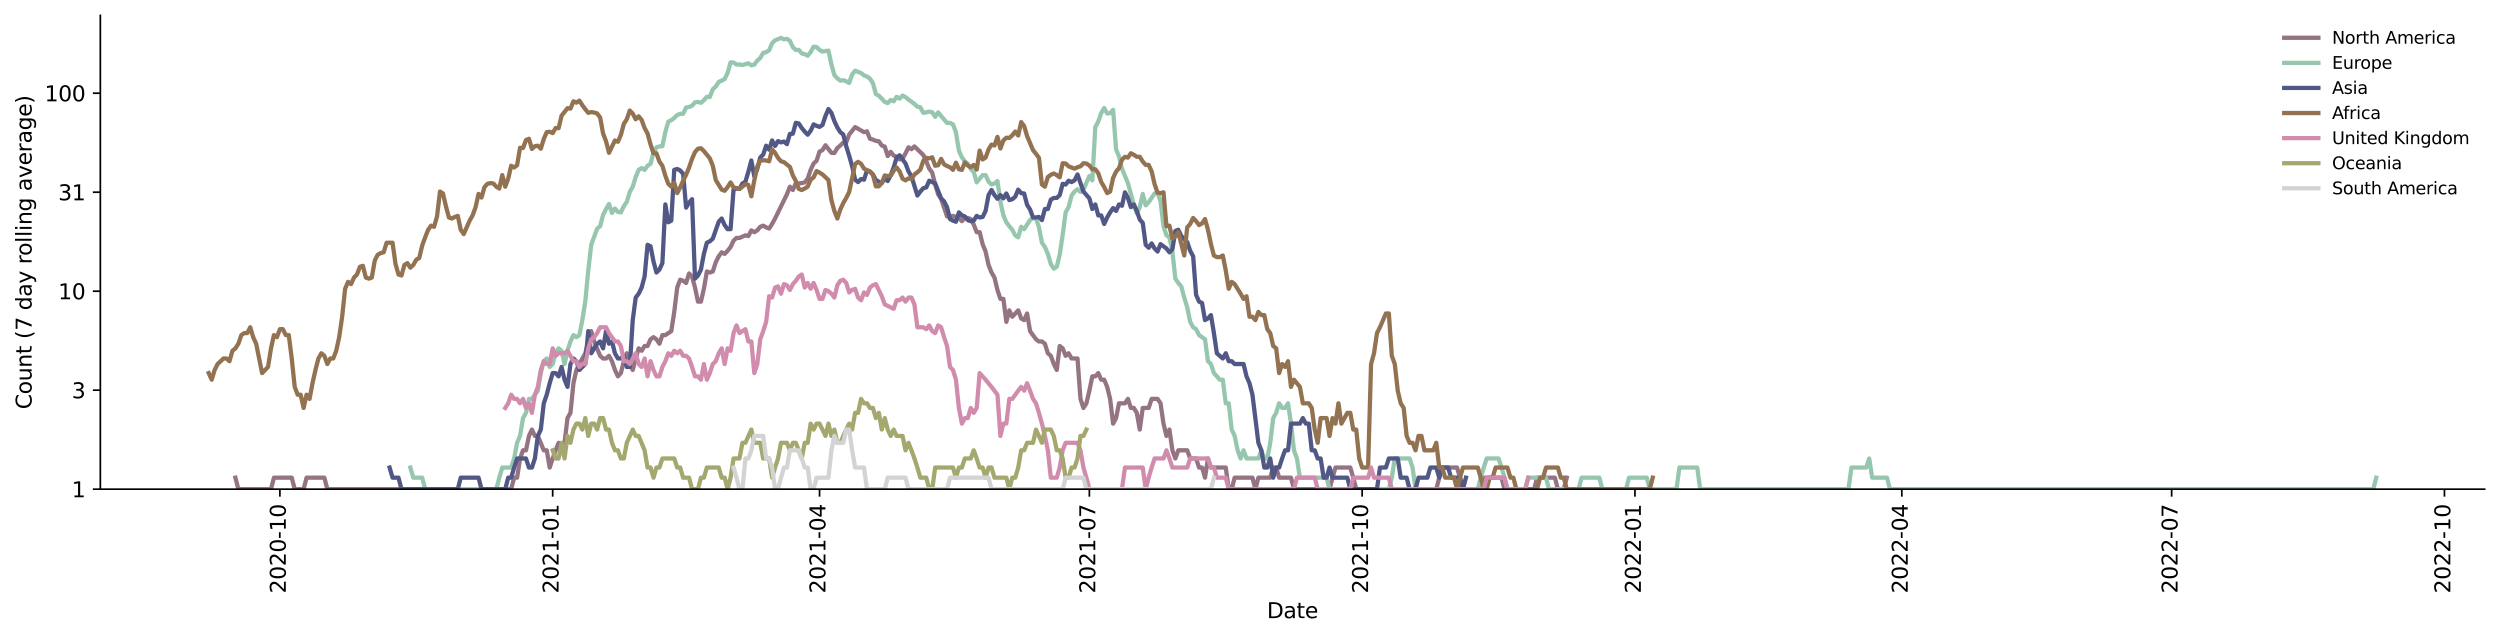 <?xml version="1.0" encoding="utf-8" standalone="no"?>
<!DOCTYPE svg PUBLIC "-//W3C//DTD SVG 1.1//EN"
  "http://www.w3.org/Graphics/SVG/1.1/DTD/svg11.dtd">
<svg xmlns:xlink="http://www.w3.org/1999/xlink" width="1170.166pt" height="298.621pt" viewBox="0 0 1170.166 298.621" xmlns="http://www.w3.org/2000/svg" version="1.1">
 <defs>
  <style type="text/css">*{stroke-linejoin: round; stroke-linecap: butt}</style>
 </defs>
 <g id="figure_1">
  <g id="patch_1">
   <path d="M 0 298.621 
L 1170.166 298.621 
L 1170.166 0 
L 0 0 
z
" style="fill: #ffffff"/>
  </g>
  <g id="axes_1">
   <g id="patch_2">
    <path d="M 46.966 228.96 
L 1162.966 228.96 
L 1162.966 7.2 
L 46.966 7.2 
z
" style="fill: #ffffff"/>
   </g>
   <g id="matplotlib.axis_1">
    <g id="xtick_1">
     <g id="line2d_1">
      <defs>
       <path id="mb26d45ecf2" d="M 0 0 
L 0 3.5 
" style="stroke: #000000; stroke-width: 0.8"/>
      </defs>
      <g>
       <use xlink:href="#mb26d45ecf2" x="131.002" y="228.96" style="stroke: #000000; stroke-width: 0.8"/>
      </g>
     </g>
     <g id="text_1">
      <!-- 2020-10 -->
      <g transform="translate(133.762 277.743)rotate(-90)scale(0.1 -0.1)">
       <defs>
        <path id="DejaVuSans-32" d="M 1228 531 
L 3431 531 
L 3431 0 
L 469 0 
L 469 531 
Q 828 903 1448 1529 
Q 2069 2156 2228 2338 
Q 2531 2678 2651 2914 
Q 2772 3150 2772 3378 
Q 2772 3750 2511 3984 
Q 2250 4219 1831 4219 
Q 1534 4219 1204 4116 
Q 875 4013 500 3803 
L 500 4441 
Q 881 4594 1212 4672 
Q 1544 4750 1819 4750 
Q 2544 4750 2975 4387 
Q 3406 4025 3406 3419 
Q 3406 3131 3298 2873 
Q 3191 2616 2906 2266 
Q 2828 2175 2409 1742 
Q 1991 1309 1228 531 
z
" transform="scale(0.016)"/>
        <path id="DejaVuSans-30" d="M 2034 4250 
Q 1547 4250 1301 3770 
Q 1056 3291 1056 2328 
Q 1056 1369 1301 889 
Q 1547 409 2034 409 
Q 2525 409 2770 889 
Q 3016 1369 3016 2328 
Q 3016 3291 2770 3770 
Q 2525 4250 2034 4250 
z
M 2034 4750 
Q 2819 4750 3233 4129 
Q 3647 3509 3647 2328 
Q 3647 1150 3233 529 
Q 2819 -91 2034 -91 
Q 1250 -91 836 529 
Q 422 1150 422 2328 
Q 422 3509 836 4129 
Q 1250 4750 2034 4750 
z
" transform="scale(0.016)"/>
        <path id="DejaVuSans-2d" d="M 313 2009 
L 1997 2009 
L 1997 1497 
L 313 1497 
L 313 2009 
z
" transform="scale(0.016)"/>
        <path id="DejaVuSans-31" d="M 794 531 
L 1825 531 
L 1825 4091 
L 703 3866 
L 703 4441 
L 1819 4666 
L 2450 4666 
L 2450 531 
L 3481 531 
L 3481 0 
L 794 0 
L 794 531 
z
" transform="scale(0.016)"/>
       </defs>
       <use xlink:href="#DejaVuSans-32"/>
       <use xlink:href="#DejaVuSans-30" x="63.623"/>
       <use xlink:href="#DejaVuSans-32" x="127.246"/>
       <use xlink:href="#DejaVuSans-30" x="190.869"/>
       <use xlink:href="#DejaVuSans-2d" x="254.492"/>
       <use xlink:href="#DejaVuSans-31" x="290.576"/>
       <use xlink:href="#DejaVuSans-30" x="354.199"/>
      </g>
     </g>
    </g>
    <g id="xtick_2">
     <g id="line2d_2">
      <g>
       <use xlink:href="#mb26d45ecf2" x="258.688" y="228.96" style="stroke: #000000; stroke-width: 0.8"/>
      </g>
     </g>
     <g id="text_2">
      <!-- 2021-01 -->
      <g transform="translate(261.447 277.743)rotate(-90)scale(0.1 -0.1)">
       <use xlink:href="#DejaVuSans-32"/>
       <use xlink:href="#DejaVuSans-30" x="63.623"/>
       <use xlink:href="#DejaVuSans-32" x="127.246"/>
       <use xlink:href="#DejaVuSans-31" x="190.869"/>
       <use xlink:href="#DejaVuSans-2d" x="254.492"/>
       <use xlink:href="#DejaVuSans-30" x="290.576"/>
       <use xlink:href="#DejaVuSans-31" x="354.199"/>
      </g>
     </g>
    </g>
    <g id="xtick_3">
     <g id="line2d_3">
      <g>
       <use xlink:href="#mb26d45ecf2" x="383.598" y="228.96" style="stroke: #000000; stroke-width: 0.8"/>
      </g>
     </g>
     <g id="text_3">
      <!-- 2021-04 -->
      <g transform="translate(386.357 277.743)rotate(-90)scale(0.1 -0.1)">
       <defs>
        <path id="DejaVuSans-34" d="M 2419 4116 
L 825 1625 
L 2419 1625 
L 2419 4116 
z
M 2253 4666 
L 3047 4666 
L 3047 1625 
L 3713 1625 
L 3713 1100 
L 3047 1100 
L 3047 0 
L 2419 0 
L 2419 1100 
L 313 1100 
L 313 1709 
L 2253 4666 
z
" transform="scale(0.016)"/>
       </defs>
       <use xlink:href="#DejaVuSans-32"/>
       <use xlink:href="#DejaVuSans-30" x="63.623"/>
       <use xlink:href="#DejaVuSans-32" x="127.246"/>
       <use xlink:href="#DejaVuSans-31" x="190.869"/>
       <use xlink:href="#DejaVuSans-2d" x="254.492"/>
       <use xlink:href="#DejaVuSans-30" x="290.576"/>
       <use xlink:href="#DejaVuSans-34" x="354.199"/>
      </g>
     </g>
    </g>
    <g id="xtick_4">
     <g id="line2d_4">
      <g>
       <use xlink:href="#mb26d45ecf2" x="509.895" y="228.96" style="stroke: #000000; stroke-width: 0.8"/>
      </g>
     </g>
     <g id="text_4">
      <!-- 2021-07 -->
      <g transform="translate(512.655 277.743)rotate(-90)scale(0.1 -0.1)">
       <defs>
        <path id="DejaVuSans-37" d="M 525 4666 
L 3525 4666 
L 3525 4397 
L 1831 0 
L 1172 0 
L 2766 4134 
L 525 4134 
L 525 4666 
z
" transform="scale(0.016)"/>
       </defs>
       <use xlink:href="#DejaVuSans-32"/>
       <use xlink:href="#DejaVuSans-30" x="63.623"/>
       <use xlink:href="#DejaVuSans-32" x="127.246"/>
       <use xlink:href="#DejaVuSans-31" x="190.869"/>
       <use xlink:href="#DejaVuSans-2d" x="254.492"/>
       <use xlink:href="#DejaVuSans-30" x="290.576"/>
       <use xlink:href="#DejaVuSans-37" x="354.199"/>
      </g>
     </g>
    </g>
    <g id="xtick_5">
     <g id="line2d_5">
      <g>
       <use xlink:href="#mb26d45ecf2" x="637.581" y="228.96" style="stroke: #000000; stroke-width: 0.8"/>
      </g>
     </g>
     <g id="text_5">
      <!-- 2021-10 -->
      <g transform="translate(640.34 277.743)rotate(-90)scale(0.1 -0.1)">
       <use xlink:href="#DejaVuSans-32"/>
       <use xlink:href="#DejaVuSans-30" x="63.623"/>
       <use xlink:href="#DejaVuSans-32" x="127.246"/>
       <use xlink:href="#DejaVuSans-31" x="190.869"/>
       <use xlink:href="#DejaVuSans-2d" x="254.492"/>
       <use xlink:href="#DejaVuSans-31" x="290.576"/>
       <use xlink:href="#DejaVuSans-30" x="354.199"/>
      </g>
     </g>
    </g>
    <g id="xtick_6">
     <g id="line2d_6">
      <g>
       <use xlink:href="#mb26d45ecf2" x="765.267" y="228.96" style="stroke: #000000; stroke-width: 0.8"/>
      </g>
     </g>
     <g id="text_6">
      <!-- 2022-01 -->
      <g transform="translate(768.026 277.743)rotate(-90)scale(0.1 -0.1)">
       <use xlink:href="#DejaVuSans-32"/>
       <use xlink:href="#DejaVuSans-30" x="63.623"/>
       <use xlink:href="#DejaVuSans-32" x="127.246"/>
       <use xlink:href="#DejaVuSans-32" x="190.869"/>
       <use xlink:href="#DejaVuSans-2d" x="254.492"/>
       <use xlink:href="#DejaVuSans-30" x="290.576"/>
       <use xlink:href="#DejaVuSans-31" x="354.199"/>
      </g>
     </g>
    </g>
    <g id="xtick_7">
     <g id="line2d_7">
      <g>
       <use xlink:href="#mb26d45ecf2" x="890.176" y="228.96" style="stroke: #000000; stroke-width: 0.8"/>
      </g>
     </g>
     <g id="text_7">
      <!-- 2022-04 -->
      <g transform="translate(892.936 277.743)rotate(-90)scale(0.1 -0.1)">
       <use xlink:href="#DejaVuSans-32"/>
       <use xlink:href="#DejaVuSans-30" x="63.623"/>
       <use xlink:href="#DejaVuSans-32" x="127.246"/>
       <use xlink:href="#DejaVuSans-32" x="190.869"/>
       <use xlink:href="#DejaVuSans-2d" x="254.492"/>
       <use xlink:href="#DejaVuSans-30" x="290.576"/>
       <use xlink:href="#DejaVuSans-34" x="354.199"/>
      </g>
     </g>
    </g>
    <g id="xtick_8">
     <g id="line2d_8">
      <g>
       <use xlink:href="#mb26d45ecf2" x="1016.474" y="228.96" style="stroke: #000000; stroke-width: 0.8"/>
      </g>
     </g>
     <g id="text_8">
      <!-- 2022-07 -->
      <g transform="translate(1019.234 277.743)rotate(-90)scale(0.1 -0.1)">
       <use xlink:href="#DejaVuSans-32"/>
       <use xlink:href="#DejaVuSans-30" x="63.623"/>
       <use xlink:href="#DejaVuSans-32" x="127.246"/>
       <use xlink:href="#DejaVuSans-32" x="190.869"/>
       <use xlink:href="#DejaVuSans-2d" x="254.492"/>
       <use xlink:href="#DejaVuSans-30" x="290.576"/>
       <use xlink:href="#DejaVuSans-37" x="354.199"/>
      </g>
     </g>
    </g>
    <g id="xtick_9">
     <g id="line2d_9">
      <g>
       <use xlink:href="#mb26d45ecf2" x="1144.16" y="228.96" style="stroke: #000000; stroke-width: 0.8"/>
      </g>
     </g>
     <g id="text_9">
      <!-- 2022-10 -->
      <g transform="translate(1146.919 277.743)rotate(-90)scale(0.1 -0.1)">
       <use xlink:href="#DejaVuSans-32"/>
       <use xlink:href="#DejaVuSans-30" x="63.623"/>
       <use xlink:href="#DejaVuSans-32" x="127.246"/>
       <use xlink:href="#DejaVuSans-32" x="190.869"/>
       <use xlink:href="#DejaVuSans-2d" x="254.492"/>
       <use xlink:href="#DejaVuSans-31" x="290.576"/>
       <use xlink:href="#DejaVuSans-30" x="354.199"/>
      </g>
     </g>
    </g>
    <g id="text_10">
     <!-- Date -->
     <g transform="translate(593.015 289.341)scale(0.1 -0.1)">
      <defs>
       <path id="DejaVuSans-44" d="M 1259 4147 
L 1259 519 
L 2022 519 
Q 2988 519 3436 956 
Q 3884 1394 3884 2338 
Q 3884 3275 3436 3711 
Q 2988 4147 2022 4147 
L 1259 4147 
z
M 628 4666 
L 1925 4666 
Q 3281 4666 3915 4102 
Q 4550 3538 4550 2338 
Q 4550 1131 3912 565 
Q 3275 0 1925 0 
L 628 0 
L 628 4666 
z
" transform="scale(0.016)"/>
       <path id="DejaVuSans-61" d="M 2194 1759 
Q 1497 1759 1228 1600 
Q 959 1441 959 1056 
Q 959 750 1161 570 
Q 1363 391 1709 391 
Q 2188 391 2477 730 
Q 2766 1069 2766 1631 
L 2766 1759 
L 2194 1759 
z
M 3341 1997 
L 3341 0 
L 2766 0 
L 2766 531 
Q 2569 213 2275 61 
Q 1981 -91 1556 -91 
Q 1019 -91 701 211 
Q 384 513 384 1019 
Q 384 1609 779 1909 
Q 1175 2209 1959 2209 
L 2766 2209 
L 2766 2266 
Q 2766 2663 2505 2880 
Q 2244 3097 1772 3097 
Q 1472 3097 1187 3025 
Q 903 2953 641 2809 
L 641 3341 
Q 956 3463 1253 3523 
Q 1550 3584 1831 3584 
Q 2591 3584 2966 3190 
Q 3341 2797 3341 1997 
z
" transform="scale(0.016)"/>
       <path id="DejaVuSans-74" d="M 1172 4494 
L 1172 3500 
L 2356 3500 
L 2356 3053 
L 1172 3053 
L 1172 1153 
Q 1172 725 1289 603 
Q 1406 481 1766 481 
L 2356 481 
L 2356 0 
L 1766 0 
Q 1100 0 847 248 
Q 594 497 594 1153 
L 594 3053 
L 172 3053 
L 172 3500 
L 594 3500 
L 594 4494 
L 1172 4494 
z
" transform="scale(0.016)"/>
       <path id="DejaVuSans-65" d="M 3597 1894 
L 3597 1613 
L 953 1613 
Q 991 1019 1311 708 
Q 1631 397 2203 397 
Q 2534 397 2845 478 
Q 3156 559 3463 722 
L 3463 178 
Q 3153 47 2828 -22 
Q 2503 -91 2169 -91 
Q 1331 -91 842 396 
Q 353 884 353 1716 
Q 353 2575 817 3079 
Q 1281 3584 2069 3584 
Q 2775 3584 3186 3129 
Q 3597 2675 3597 1894 
z
M 3022 2063 
Q 3016 2534 2758 2815 
Q 2500 3097 2075 3097 
Q 1594 3097 1305 2825 
Q 1016 2553 972 2059 
L 3022 2063 
z
" transform="scale(0.016)"/>
      </defs>
      <use xlink:href="#DejaVuSans-44"/>
      <use xlink:href="#DejaVuSans-61" x="77.002"/>
      <use xlink:href="#DejaVuSans-74" x="138.281"/>
      <use xlink:href="#DejaVuSans-65" x="177.49"/>
     </g>
    </g>
   </g>
   <g id="matplotlib.axis_2">
    <g id="ytick_1">
     <g id="line2d_10">
      <defs>
       <path id="m0077b6b522" d="M 0 0 
L -3.5 0 
" style="stroke: #000000; stroke-width: 0.8"/>
      </defs>
      <g>
       <use xlink:href="#m0077b6b522" x="46.966" y="228.96" style="stroke: #000000; stroke-width: 0.8"/>
      </g>
     </g>
     <g id="text_11">
      <!-- 1 -->
      <g transform="translate(33.603 232.759)scale(0.1 -0.1)">
       <use xlink:href="#DejaVuSans-31"/>
      </g>
     </g>
    </g>
    <g id="ytick_2">
     <g id="line2d_11">
      <g>
       <use xlink:href="#m0077b6b522" x="46.966" y="182.626" style="stroke: #000000; stroke-width: 0.8"/>
      </g>
     </g>
     <g id="text_12">
      <!-- 3 -->
      <g transform="translate(33.603 186.425)scale(0.1 -0.1)">
       <defs>
        <path id="DejaVuSans-33" d="M 2597 2516 
Q 3050 2419 3304 2112 
Q 3559 1806 3559 1356 
Q 3559 666 3084 287 
Q 2609 -91 1734 -91 
Q 1441 -91 1130 -33 
Q 819 25 488 141 
L 488 750 
Q 750 597 1062 519 
Q 1375 441 1716 441 
Q 2309 441 2620 675 
Q 2931 909 2931 1356 
Q 2931 1769 2642 2001 
Q 2353 2234 1838 2234 
L 1294 2234 
L 1294 2753 
L 1863 2753 
Q 2328 2753 2575 2939 
Q 2822 3125 2822 3475 
Q 2822 3834 2567 4026 
Q 2313 4219 1838 4219 
Q 1578 4219 1281 4162 
Q 984 4106 628 3988 
L 628 4550 
Q 988 4650 1302 4700 
Q 1616 4750 1894 4750 
Q 2613 4750 3031 4423 
Q 3450 4097 3450 3541 
Q 3450 3153 3228 2886 
Q 3006 2619 2597 2516 
z
" transform="scale(0.016)"/>
       </defs>
       <use xlink:href="#DejaVuSans-33"/>
      </g>
     </g>
    </g>
    <g id="ytick_3">
     <g id="line2d_12">
      <g>
       <use xlink:href="#m0077b6b522" x="46.966" y="136.291" style="stroke: #000000; stroke-width: 0.8"/>
      </g>
     </g>
     <g id="text_13">
      <!-- 10 -->
      <g transform="translate(27.241 140.09)scale(0.1 -0.1)">
       <use xlink:href="#DejaVuSans-31"/>
       <use xlink:href="#DejaVuSans-30" x="63.623"/>
      </g>
     </g>
    </g>
    <g id="ytick_4">
     <g id="line2d_13">
      <g>
       <use xlink:href="#m0077b6b522" x="46.966" y="89.957" style="stroke: #000000; stroke-width: 0.8"/>
      </g>
     </g>
     <g id="text_14">
      <!-- 31 -->
      <g transform="translate(27.241 93.756)scale(0.1 -0.1)">
       <use xlink:href="#DejaVuSans-33"/>
       <use xlink:href="#DejaVuSans-31" x="63.623"/>
      </g>
     </g>
    </g>
    <g id="ytick_5">
     <g id="line2d_14">
      <g>
       <use xlink:href="#m0077b6b522" x="46.966" y="43.622" style="stroke: #000000; stroke-width: 0.8"/>
      </g>
     </g>
     <g id="text_15">
      <!-- 100 -->
      <g transform="translate(20.878 47.421)scale(0.1 -0.1)">
       <use xlink:href="#DejaVuSans-31"/>
       <use xlink:href="#DejaVuSans-30" x="63.623"/>
       <use xlink:href="#DejaVuSans-30" x="127.246"/>
      </g>
     </g>
    </g>
    <g id="text_16">
     <!-- Count (7 day rolling average) -->
     <g transform="translate(14.798 191.548)rotate(-90)scale(0.1 -0.1)">
      <defs>
       <path id="DejaVuSans-43" d="M 4122 4306 
L 4122 3641 
Q 3803 3938 3442 4084 
Q 3081 4231 2675 4231 
Q 1875 4231 1450 3742 
Q 1025 3253 1025 2328 
Q 1025 1406 1450 917 
Q 1875 428 2675 428 
Q 3081 428 3442 575 
Q 3803 722 4122 1019 
L 4122 359 
Q 3791 134 3420 21 
Q 3050 -91 2638 -91 
Q 1578 -91 968 557 
Q 359 1206 359 2328 
Q 359 3453 968 4101 
Q 1578 4750 2638 4750 
Q 3056 4750 3426 4639 
Q 3797 4528 4122 4306 
z
" transform="scale(0.016)"/>
       <path id="DejaVuSans-6f" d="M 1959 3097 
Q 1497 3097 1228 2736 
Q 959 2375 959 1747 
Q 959 1119 1226 758 
Q 1494 397 1959 397 
Q 2419 397 2687 759 
Q 2956 1122 2956 1747 
Q 2956 2369 2687 2733 
Q 2419 3097 1959 3097 
z
M 1959 3584 
Q 2709 3584 3137 3096 
Q 3566 2609 3566 1747 
Q 3566 888 3137 398 
Q 2709 -91 1959 -91 
Q 1206 -91 779 398 
Q 353 888 353 1747 
Q 353 2609 779 3096 
Q 1206 3584 1959 3584 
z
" transform="scale(0.016)"/>
       <path id="DejaVuSans-75" d="M 544 1381 
L 544 3500 
L 1119 3500 
L 1119 1403 
Q 1119 906 1312 657 
Q 1506 409 1894 409 
Q 2359 409 2629 706 
Q 2900 1003 2900 1516 
L 2900 3500 
L 3475 3500 
L 3475 0 
L 2900 0 
L 2900 538 
Q 2691 219 2414 64 
Q 2138 -91 1772 -91 
Q 1169 -91 856 284 
Q 544 659 544 1381 
z
M 1991 3584 
L 1991 3584 
z
" transform="scale(0.016)"/>
       <path id="DejaVuSans-6e" d="M 3513 2113 
L 3513 0 
L 2938 0 
L 2938 2094 
Q 2938 2591 2744 2837 
Q 2550 3084 2163 3084 
Q 1697 3084 1428 2787 
Q 1159 2491 1159 1978 
L 1159 0 
L 581 0 
L 581 3500 
L 1159 3500 
L 1159 2956 
Q 1366 3272 1645 3428 
Q 1925 3584 2291 3584 
Q 2894 3584 3203 3211 
Q 3513 2838 3513 2113 
z
" transform="scale(0.016)"/>
       <path id="DejaVuSans-20" transform="scale(0.016)"/>
       <path id="DejaVuSans-28" d="M 1984 4856 
Q 1566 4138 1362 3434 
Q 1159 2731 1159 2009 
Q 1159 1288 1364 580 
Q 1569 -128 1984 -844 
L 1484 -844 
Q 1016 -109 783 600 
Q 550 1309 550 2009 
Q 550 2706 781 3412 
Q 1013 4119 1484 4856 
L 1984 4856 
z
" transform="scale(0.016)"/>
       <path id="DejaVuSans-64" d="M 2906 2969 
L 2906 4863 
L 3481 4863 
L 3481 0 
L 2906 0 
L 2906 525 
Q 2725 213 2448 61 
Q 2172 -91 1784 -91 
Q 1150 -91 751 415 
Q 353 922 353 1747 
Q 353 2572 751 3078 
Q 1150 3584 1784 3584 
Q 2172 3584 2448 3432 
Q 2725 3281 2906 2969 
z
M 947 1747 
Q 947 1113 1208 752 
Q 1469 391 1925 391 
Q 2381 391 2643 752 
Q 2906 1113 2906 1747 
Q 2906 2381 2643 2742 
Q 2381 3103 1925 3103 
Q 1469 3103 1208 2742 
Q 947 2381 947 1747 
z
" transform="scale(0.016)"/>
       <path id="DejaVuSans-79" d="M 2059 -325 
Q 1816 -950 1584 -1140 
Q 1353 -1331 966 -1331 
L 506 -1331 
L 506 -850 
L 844 -850 
Q 1081 -850 1212 -737 
Q 1344 -625 1503 -206 
L 1606 56 
L 191 3500 
L 800 3500 
L 1894 763 
L 2988 3500 
L 3597 3500 
L 2059 -325 
z
" transform="scale(0.016)"/>
       <path id="DejaVuSans-72" d="M 2631 2963 
Q 2534 3019 2420 3045 
Q 2306 3072 2169 3072 
Q 1681 3072 1420 2755 
Q 1159 2438 1159 1844 
L 1159 0 
L 581 0 
L 581 3500 
L 1159 3500 
L 1159 2956 
Q 1341 3275 1631 3429 
Q 1922 3584 2338 3584 
Q 2397 3584 2469 3576 
Q 2541 3569 2628 3553 
L 2631 2963 
z
" transform="scale(0.016)"/>
       <path id="DejaVuSans-6c" d="M 603 4863 
L 1178 4863 
L 1178 0 
L 603 0 
L 603 4863 
z
" transform="scale(0.016)"/>
       <path id="DejaVuSans-69" d="M 603 3500 
L 1178 3500 
L 1178 0 
L 603 0 
L 603 3500 
z
M 603 4863 
L 1178 4863 
L 1178 4134 
L 603 4134 
L 603 4863 
z
" transform="scale(0.016)"/>
       <path id="DejaVuSans-67" d="M 2906 1791 
Q 2906 2416 2648 2759 
Q 2391 3103 1925 3103 
Q 1463 3103 1205 2759 
Q 947 2416 947 1791 
Q 947 1169 1205 825 
Q 1463 481 1925 481 
Q 2391 481 2648 825 
Q 2906 1169 2906 1791 
z
M 3481 434 
Q 3481 -459 3084 -895 
Q 2688 -1331 1869 -1331 
Q 1566 -1331 1297 -1286 
Q 1028 -1241 775 -1147 
L 775 -588 
Q 1028 -725 1275 -790 
Q 1522 -856 1778 -856 
Q 2344 -856 2625 -561 
Q 2906 -266 2906 331 
L 2906 616 
Q 2728 306 2450 153 
Q 2172 0 1784 0 
Q 1141 0 747 490 
Q 353 981 353 1791 
Q 353 2603 747 3093 
Q 1141 3584 1784 3584 
Q 2172 3584 2450 3431 
Q 2728 3278 2906 2969 
L 2906 3500 
L 3481 3500 
L 3481 434 
z
" transform="scale(0.016)"/>
       <path id="DejaVuSans-76" d="M 191 3500 
L 800 3500 
L 1894 563 
L 2988 3500 
L 3597 3500 
L 2284 0 
L 1503 0 
L 191 3500 
z
" transform="scale(0.016)"/>
       <path id="DejaVuSans-29" d="M 513 4856 
L 1013 4856 
Q 1481 4119 1714 3412 
Q 1947 2706 1947 2009 
Q 1947 1309 1714 600 
Q 1481 -109 1013 -844 
L 513 -844 
Q 928 -128 1133 580 
Q 1338 1288 1338 2009 
Q 1338 2731 1133 3434 
Q 928 4138 513 4856 
z
" transform="scale(0.016)"/>
      </defs>
      <use xlink:href="#DejaVuSans-43"/>
      <use xlink:href="#DejaVuSans-6f" x="69.824"/>
      <use xlink:href="#DejaVuSans-75" x="131.006"/>
      <use xlink:href="#DejaVuSans-6e" x="194.385"/>
      <use xlink:href="#DejaVuSans-74" x="257.764"/>
      <use xlink:href="#DejaVuSans-20" x="296.973"/>
      <use xlink:href="#DejaVuSans-28" x="328.76"/>
      <use xlink:href="#DejaVuSans-37" x="367.773"/>
      <use xlink:href="#DejaVuSans-20" x="431.396"/>
      <use xlink:href="#DejaVuSans-64" x="463.184"/>
      <use xlink:href="#DejaVuSans-61" x="526.66"/>
      <use xlink:href="#DejaVuSans-79" x="587.939"/>
      <use xlink:href="#DejaVuSans-20" x="647.119"/>
      <use xlink:href="#DejaVuSans-72" x="678.906"/>
      <use xlink:href="#DejaVuSans-6f" x="717.77"/>
      <use xlink:href="#DejaVuSans-6c" x="778.951"/>
      <use xlink:href="#DejaVuSans-6c" x="806.734"/>
      <use xlink:href="#DejaVuSans-69" x="834.518"/>
      <use xlink:href="#DejaVuSans-6e" x="862.301"/>
      <use xlink:href="#DejaVuSans-67" x="925.68"/>
      <use xlink:href="#DejaVuSans-20" x="989.156"/>
      <use xlink:href="#DejaVuSans-61" x="1020.943"/>
      <use xlink:href="#DejaVuSans-76" x="1082.223"/>
      <use xlink:href="#DejaVuSans-65" x="1141.402"/>
      <use xlink:href="#DejaVuSans-72" x="1202.926"/>
      <use xlink:href="#DejaVuSans-61" x="1244.039"/>
      <use xlink:href="#DejaVuSans-67" x="1305.318"/>
      <use xlink:href="#DejaVuSans-65" x="1368.795"/>
      <use xlink:href="#DejaVuSans-29" x="1430.318"/>
     </g>
    </g>
   </g>
   <g id="line2d_15">
    <path d="M 110.184 223.586 
L 111.572 228.96 
L 126.839 228.96 
L 128.226 223.586 
L 136.554 223.586 
L 137.942 228.96 
L 142.105 228.96 
L 143.493 223.586 
L 151.82 223.586 
L 153.208 228.96 
L 239.257 228.96 
L 240.645 223.586 
L 242.033 223.586 
L 243.421 214.605 
L 244.809 210.77 
L 246.197 210.77 
L 247.585 204.046 
L 248.973 201.064 
L 250.36 204.046 
L 251.748 204.046 
L 254.524 210.77 
L 255.912 210.77 
L 257.3 218.846 
L 258.688 214.605 
L 260.076 210.77 
L 261.464 207.268 
L 262.851 210.77 
L 264.239 207.268 
L 265.627 195.69 
L 267.015 193.25 
L 268.403 179.372 
L 269.791 173.168 
L 272.567 167.794 
L 273.955 165.354 
L 275.342 159.832 
L 276.73 154.977 
L 278.118 159.832 
L 280.894 166.555 
L 282.282 167.794 
L 283.67 167.794 
L 285.058 166.555 
L 286.446 169.071 
L 287.833 173.168 
L 289.221 176.15 
L 290.609 174.631 
L 291.997 169.071 
L 293.385 165.354 
L 294.773 170.391 
L 296.161 173.168 
L 297.549 167.794 
L 298.937 163.053 
L 300.324 164.187 
L 301.712 161.951 
L 303.1 161.951 
L 304.488 158.813 
L 305.876 157.819 
L 307.264 158.813 
L 308.652 160.877 
L 310.04 156.85 
L 311.428 156.85 
L 314.203 154.977 
L 315.591 145.997 
L 316.979 134.602 
L 318.367 130.917 
L 319.755 131.423 
L 321.143 132.455 
L 322.531 128.006 
L 323.918 129.435 
L 325.306 134.602 
L 326.694 141.175 
L 328.082 141.175 
L 329.47 135.157 
L 330.858 127.081 
L 332.246 127.541 
L 333.634 127.081 
L 335.022 122.749 
L 336.409 119.973 
L 337.797 118.101 
L 339.185 118.839 
L 340.573 117.375 
L 341.961 115.618 
L 343.349 112.635 
L 344.737 111.377 
L 346.125 111.377 
L 348.9 110.158 
L 350.288 110.459 
L 351.676 107.824 
L 353.064 108.683 
L 354.452 107.824 
L 355.84 106.158 
L 357.228 105.618 
L 358.616 106.431 
L 360.004 106.983 
L 361.391 104.821 
L 362.779 102.273 
L 368.331 90.943 
L 369.719 87.379 
L 371.107 88.944 
L 372.495 85.709 
L 373.882 85.873 
L 375.27 85.709 
L 376.658 85.383 
L 378.046 83.636 
L 379.434 79.505 
L 380.822 76.532 
L 382.21 75.251 
L 383.598 70.947 
L 384.986 70.273 
L 386.373 67.997 
L 389.149 71.518 
L 390.537 71.633 
L 391.925 69.282 
L 393.313 68.103 
L 394.701 66.752 
L 396.089 66.65 
L 397.477 62.954 
L 400.252 59.483 
L 404.416 61.854 
L 405.804 61.493 
L 407.192 64.955 
L 408.58 65.347 
L 409.967 65.943 
L 411.355 66.144 
L 412.743 68.103 
L 414.131 68.634 
L 415.519 73.042 
L 416.907 71.061 
L 418.295 72.803 
L 419.683 73.401 
L 421.071 74.625 
L 422.458 74.254 
L 423.846 71.749 
L 425.234 68.957 
L 426.622 69.829 
L 428.01 68.527 
L 432.174 72.567 
L 433.562 75.504 
L 434.949 78.948 
L 436.337 80.787 
L 437.725 86.369 
L 439.113 90.943 
L 440.501 93.047 
L 443.277 101.298 
L 444.665 101.298 
L 446.053 101.057 
L 448.828 102.027 
L 450.216 103.527 
L 451.604 102.027 
L 452.992 102.027 
L 454.38 102.521 
L 455.768 105.085 
L 457.156 108.683 
L 458.544 108.683 
L 459.931 114.265 
L 461.319 117.736 
L 462.707 124.001 
L 464.095 127.541 
L 465.483 129.923 
L 466.871 135.72 
L 468.259 139.898 
L 469.647 139.898 
L 471.035 150.646 
L 472.422 145.272 
L 473.81 148.254 
L 476.586 145.272 
L 477.974 149.036 
L 479.362 149.833 
L 480.75 146.735 
L 482.138 154.977 
L 484.913 158.813 
L 486.301 159.832 
L 487.689 159.832 
L 489.077 160.877 
L 490.465 165.354 
L 491.853 166.555 
L 493.241 170.391 
L 494.629 173.168 
L 496.016 161.951 
L 497.404 163.053 
L 498.792 166.555 
L 500.18 165.354 
L 501.568 167.794 
L 504.344 167.794 
L 505.732 186.709 
L 507.12 190.95 
L 508.507 188.774 
L 509.895 182.873 
L 511.283 176.15 
L 512.671 176.15 
L 514.059 174.631 
L 515.447 177.729 
L 516.835 177.729 
L 518.223 181.084 
L 519.611 186.709 
L 520.998 198.287 
L 522.386 195.69 
L 523.774 188.774 
L 526.55 188.774 
L 527.938 186.709 
L 529.326 190.95 
L 530.714 190.95 
L 532.102 193.25 
L 533.489 201.064 
L 534.877 190.95 
L 537.653 190.95 
L 539.041 186.709 
L 541.817 186.709 
L 543.205 188.774 
L 544.593 198.287 
L 545.98 204.046 
L 547.368 201.064 
L 548.756 210.77 
L 550.144 214.605 
L 551.532 210.77 
L 555.696 210.77 
L 557.084 214.605 
L 559.859 214.605 
L 561.247 218.846 
L 562.635 218.846 
L 564.023 223.586 
L 565.411 214.605 
L 566.799 218.846 
L 573.738 218.846 
L 575.126 228.96 
L 576.514 228.96 
L 577.902 223.586 
L 586.229 223.586 
L 587.617 228.96 
L 589.005 223.586 
L 594.556 223.586 
L 595.944 218.846 
L 597.332 218.846 
L 598.72 223.586 
L 604.272 223.586 
L 605.66 228.96 
L 622.314 228.96 
L 623.702 223.586 
L 625.09 218.846 
L 632.029 218.846 
L 633.417 223.586 
L 634.805 228.96 
L 672.278 228.96 
L 673.666 223.586 
L 675.054 218.846 
L 681.993 218.846 
L 683.381 223.586 
L 684.769 228.96 
L 693.096 228.96 
L 694.484 223.586 
L 702.812 223.586 
L 704.2 228.96 
L 718.078 228.96 
L 719.466 223.586 
L 727.794 223.586 
L 729.182 228.96 
L 731.957 228.96 
L 733.345 223.586 
L 733.345 223.586 
" clip-path="url(#pbdeeac1948)" style="fill: none; stroke: #947383; stroke-width: 2; stroke-linecap: square"/>
   </g>
   <g id="line2d_16">
    <path d="M 192.069 218.846 
L 193.457 223.586 
L 197.621 223.586 
L 199.009 228.96 
L 232.318 228.96 
L 233.706 223.586 
L 235.094 218.846 
L 239.257 218.846 
L 240.645 214.605 
L 242.033 207.268 
L 243.421 204.046 
L 244.809 195.69 
L 246.197 193.25 
L 247.585 186.709 
L 248.973 186.709 
L 251.748 182.873 
L 253.136 174.631 
L 254.524 169.071 
L 255.912 167.794 
L 257.3 171.755 
L 258.688 170.391 
L 260.076 165.354 
L 261.464 163.053 
L 262.851 164.187 
L 264.239 170.391 
L 265.627 164.187 
L 267.015 159.832 
L 268.403 156.85 
L 269.791 157.819 
L 271.179 156.85 
L 272.567 149.833 
L 273.955 141.175 
L 275.342 126.626 
L 276.73 114.599 
L 279.506 106.983 
L 280.894 105.887 
L 282.282 100.581 
L 283.67 97.836 
L 285.058 95.474 
L 286.446 99.645 
L 287.833 97.615 
L 289.221 99.185 
L 290.609 99.414 
L 291.997 96.53 
L 293.385 94.445 
L 294.773 89.84 
L 296.161 87.379 
L 297.549 82.867 
L 298.937 79.505 
L 300.324 78.672 
L 301.712 79.505 
L 303.1 77.588 
L 304.488 76.663 
L 305.876 71.403 
L 307.264 68.957 
L 308.652 68.527 
L 310.04 68.421 
L 311.428 61.763 
L 312.815 56.923 
L 314.203 56.288 
L 315.591 55.2 
L 316.979 53.843 
L 318.367 53.255 
L 319.755 53.255 
L 321.143 50.298 
L 322.531 50.095 
L 323.918 49.492 
L 325.306 47.926 
L 326.694 47.671 
L 328.082 48.119 
L 329.47 46.915 
L 330.858 45.325 
L 332.246 45.385 
L 333.634 41.768 
L 335.022 40.525 
L 336.409 38.349 
L 337.797 37.748 
L 339.185 37.01 
L 340.573 34.093 
L 341.961 29.187 
L 343.349 29.267 
L 344.737 30.204 
L 346.125 30.163 
L 347.513 30.452 
L 350.288 29.631 
L 351.676 30.576 
L 353.064 30.245 
L 354.452 28.392 
L 355.84 27.113 
L 357.228 24.742 
L 358.616 24.42 
L 360.004 23.538 
L 361.391 20.255 
L 362.779 18.864 
L 365.555 17.76 
L 366.943 18.4 
L 368.331 18.186 
L 369.719 19.082 
L 371.107 22.098 
L 372.495 23.398 
L 373.882 23.329 
L 375.27 24.995 
L 376.658 25.322 
L 378.046 26.058 
L 379.434 24.384 
L 380.822 21.863 
L 382.21 22.031 
L 383.598 23.364 
L 384.986 24.136 
L 387.761 23.678 
L 389.149 30.122 
L 390.537 35.151 
L 391.925 36.67 
L 393.313 37.748 
L 394.701 37.55 
L 396.089 38.047 
L 397.477 38.805 
L 398.864 34.826 
L 400.252 33.107 
L 403.028 34.184 
L 404.416 35.291 
L 405.804 35.761 
L 407.192 36.815 
L 408.58 38.907 
L 409.967 44.027 
L 411.355 44.789 
L 414.131 47.671 
L 415.519 48.247 
L 416.907 46.791 
L 418.295 47.418 
L 419.683 45.325 
L 421.071 46.173 
L 422.458 44.73 
L 423.846 45.445 
L 425.234 46.605 
L 428.01 48.636 
L 429.398 49.96 
L 430.786 50.23 
L 432.174 52.819 
L 433.562 52.603 
L 434.949 52.245 
L 436.337 52.531 
L 437.725 54.667 
L 439.113 52.603 
L 443.277 57.568 
L 444.665 57.487 
L 446.053 58.224 
L 447.44 61.944 
L 448.828 70.496 
L 450.216 73.643 
L 451.604 75.504 
L 452.992 76.663 
L 454.38 79.086 
L 455.768 80.499 
L 457.156 85.383 
L 459.931 81.962 
L 461.319 81.962 
L 462.707 85.06 
L 464.095 86.369 
L 465.483 85.873 
L 466.871 84.739 
L 468.259 94.445 
L 469.647 100.818 
L 471.035 104.04 
L 472.422 105.887 
L 473.81 107.542 
L 475.198 110.158 
L 476.586 111.069 
L 477.974 106.158 
L 479.362 107.261 
L 482.138 103.021 
L 483.526 102.027 
L 484.913 102.273 
L 486.301 106.431 
L 487.689 113.605 
L 489.077 115.618 
L 490.465 118.839 
L 491.853 123.579 
L 493.241 125.732 
L 494.629 124.857 
L 496.016 119.213 
L 497.404 109.859 
L 498.792 99.414 
L 500.18 96.961 
L 501.568 91.506 
L 502.956 89.659 
L 504.344 88.591 
L 505.732 89.84 
L 507.12 88.767 
L 509.895 82.412 
L 511.283 84.421 
L 512.671 59.483 
L 514.059 56.923 
L 515.447 52.891 
L 516.835 50.571 
L 518.223 53.109 
L 519.611 52.964 
L 520.998 51.399 
L 522.386 69.829 
L 523.774 73.281 
L 525.162 78.948 
L 527.938 85.709 
L 530.714 95.893 
L 532.102 99.877 
L 533.489 96.961 
L 534.877 90.757 
L 536.265 96.105 
L 537.653 94.649 
L 540.429 90.572 
L 541.817 90.204 
L 543.205 94.242 
L 544.593 105.887 
L 545.98 110.158 
L 547.368 111.069 
L 548.756 117.736 
L 550.144 130.417 
L 551.532 132.455 
L 552.92 134.055 
L 554.308 139.274 
L 555.696 143.859 
L 557.084 150.646 
L 558.471 153.188 
L 559.859 154.073 
L 561.247 156.85 
L 564.023 158.813 
L 565.411 169.071 
L 566.799 170.391 
L 568.187 174.631 
L 570.962 177.729 
L 572.35 177.729 
L 573.738 188.774 
L 575.126 188.774 
L 576.514 201.064 
L 577.902 204.046 
L 579.29 210.77 
L 580.678 214.605 
L 582.065 210.77 
L 583.453 214.605 
L 589.005 214.605 
L 590.393 210.77 
L 591.781 214.605 
L 593.169 214.605 
L 594.556 207.268 
L 595.944 195.69 
L 597.332 193.25 
L 598.72 188.774 
L 600.108 190.95 
L 601.496 190.95 
L 602.884 188.774 
L 604.272 198.287 
L 605.66 210.77 
L 607.047 214.605 
L 608.435 223.586 
L 620.926 223.586 
L 622.314 228.96 
L 650.072 228.96 
L 651.46 223.586 
L 652.848 214.605 
L 659.787 214.605 
L 661.175 218.846 
L 662.563 228.96 
L 691.709 228.96 
L 693.096 223.586 
L 694.484 218.846 
L 695.872 214.605 
L 701.424 214.605 
L 702.812 218.846 
L 704.2 223.586 
L 705.587 228.96 
L 713.915 228.96 
L 715.303 223.586 
L 723.63 223.586 
L 725.018 228.96 
L 738.897 228.96 
L 740.285 223.586 
L 748.612 223.586 
L 750 228.96 
L 761.103 228.96 
L 762.491 223.586 
L 770.818 223.586 
L 772.206 228.96 
L 784.697 228.96 
L 786.085 218.846 
L 794.412 218.846 
L 795.8 228.96 
L 865.194 228.96 
L 866.582 218.846 
L 873.522 218.846 
L 874.91 214.605 
L 876.298 223.586 
L 883.237 223.586 
L 884.625 228.96 
L 1110.85 228.96 
L 1112.238 223.586 
L 1112.238 223.586 
" clip-path="url(#pbdeeac1948)" style="fill: none; stroke: #96c6ad; stroke-width: 2; stroke-linecap: square"/>
   </g>
   <g id="line2d_17">
    <path d="M 182.354 218.846 
L 183.742 223.586 
L 186.518 223.586 
L 187.906 228.96 
L 214.275 228.96 
L 215.663 223.586 
L 223.991 223.586 
L 225.379 228.96 
L 236.482 228.96 
L 237.869 223.586 
L 239.257 223.586 
L 240.645 218.846 
L 242.033 214.605 
L 246.197 214.605 
L 247.585 218.846 
L 248.973 218.846 
L 250.36 214.605 
L 251.748 204.046 
L 253.136 201.064 
L 254.524 188.774 
L 255.912 184.746 
L 257.3 179.372 
L 258.688 174.631 
L 260.076 174.631 
L 261.464 176.15 
L 262.851 171.755 
L 264.239 177.729 
L 265.627 181.084 
L 267.015 170.391 
L 268.403 167.794 
L 269.791 169.071 
L 271.179 173.168 
L 273.955 170.391 
L 275.342 154.977 
L 276.73 165.354 
L 279.506 160.877 
L 280.894 159.832 
L 282.282 163.053 
L 283.67 154.977 
L 285.058 160.877 
L 286.446 159.832 
L 287.833 165.354 
L 289.221 167.794 
L 290.609 167.794 
L 291.997 166.555 
L 293.385 171.755 
L 294.773 171.755 
L 296.161 149.833 
L 297.549 139.274 
L 298.937 137.458 
L 300.324 134.602 
L 301.712 129.435 
L 303.1 114.599 
L 304.488 115.275 
L 305.876 122.341 
L 307.264 127.541 
L 308.652 126.177 
L 310.04 123.162 
L 311.428 95.683 
L 312.815 104.04 
L 314.203 103.273 
L 315.591 79.505 
L 316.979 79.086 
L 318.367 79.786 
L 319.755 81.371 
L 321.143 97.178 
L 322.531 94.853 
L 323.918 93.243 
L 325.306 130.417 
L 326.694 128.953 
L 328.082 126.177 
L 329.47 118.839 
L 330.858 113.605 
L 332.246 112.956 
L 333.634 111.688 
L 336.409 103.783 
L 337.797 102.273 
L 339.185 105.351 
L 340.573 107.261 
L 341.961 107.261 
L 343.349 88.767 
L 344.737 88.241 
L 346.125 88.415 
L 347.513 85.873 
L 348.9 85.06 
L 350.288 80.355 
L 351.676 75.125 
L 353.064 82.563 
L 354.452 79.086 
L 355.84 73.764 
L 357.228 72.331 
L 358.616 68.208 
L 360.004 70.05 
L 361.391 65.744 
L 362.779 68.315 
L 364.167 66.044 
L 365.555 66.65 
L 366.943 66.245 
L 368.331 67.474 
L 369.719 62.676 
L 371.107 62.584 
L 372.495 57.487 
L 373.882 57.813 
L 375.27 59.912 
L 376.658 61.583 
L 378.046 63.047 
L 379.434 61.225 
L 380.822 58.224 
L 382.21 58.89 
L 383.598 59.398 
L 384.986 58.473 
L 386.373 54.29 
L 387.761 51.052 
L 389.149 52.819 
L 390.537 56.684 
L 391.925 59.654 
L 393.313 61.854 
L 394.701 62.954 
L 396.089 68.421 
L 397.477 72.922 
L 398.864 77.856 
L 400.252 84.105 
L 401.64 85.221 
L 403.028 83.792 
L 404.416 84.105 
L 405.804 79.786 
L 407.192 80.355 
L 408.58 81.665 
L 409.967 84.263 
L 411.355 85.06 
L 412.743 85.709 
L 414.131 83.481 
L 415.519 84.739 
L 416.907 81.962 
L 418.295 78.399 
L 419.683 73.764 
L 421.071 72.685 
L 423.846 76.532 
L 425.234 80.212 
L 426.622 82.563 
L 429.398 91.506 
L 430.786 89.659 
L 432.174 88.067 
L 433.562 87.722 
L 434.949 84.58 
L 437.725 85.873 
L 440.501 92.851 
L 441.889 94.242 
L 443.277 96.961 
L 444.665 102.521 
L 446.053 103.273 
L 447.44 103.783 
L 448.828 99.414 
L 450.216 100.818 
L 451.604 101.298 
L 452.992 103.021 
L 454.38 103.527 
L 455.768 103.273 
L 457.156 101.057 
L 458.544 101.782 
L 459.931 101.539 
L 461.319 98.73 
L 462.707 91.317 
L 464.095 88.944 
L 465.483 91.317 
L 466.871 93.047 
L 468.259 91.317 
L 469.647 92.851 
L 471.035 90.572 
L 472.422 93.64 
L 473.81 93.243 
L 475.198 92.077 
L 476.586 88.767 
L 477.974 90.388 
L 479.362 90.572 
L 480.75 95.893 
L 482.138 98.058 
L 483.526 101.782 
L 484.913 101.782 
L 486.301 101.539 
L 487.689 103.021 
L 489.077 97.836 
L 490.465 97.836 
L 491.853 93.441 
L 493.241 92.656 
L 494.629 92.656 
L 496.016 91.317 
L 497.404 86.037 
L 498.792 86.369 
L 500.18 84.58 
L 501.568 85.221 
L 502.956 84.421 
L 504.344 81.665 
L 507.12 89.659 
L 509.895 92.851 
L 511.283 97.836 
L 512.671 95.683 
L 514.059 100.818 
L 515.447 100.818 
L 516.835 104.821 
L 518.223 101.782 
L 519.611 99.414 
L 520.998 97.396 
L 522.386 98.73 
L 523.774 95.683 
L 525.162 96.317 
L 526.55 90.022 
L 527.938 92.656 
L 529.326 96.961 
L 530.714 95.683 
L 532.102 98.73 
L 533.489 102.77 
L 534.877 104.299 
L 536.265 114.599 
L 537.653 115.963 
L 539.041 113.934 
L 540.429 116.312 
L 541.817 117.736 
L 543.205 114.265 
L 545.98 116.312 
L 547.368 118.101 
L 548.756 116.663 
L 550.144 108.108 
L 551.532 107.542 
L 552.92 110.459 
L 554.308 112.001 
L 555.696 113.279 
L 557.084 117.375 
L 558.471 119.973 
L 559.859 138.054 
L 561.247 141.175 
L 562.635 141.83 
L 564.023 149.833 
L 565.411 149.036 
L 566.799 147.487 
L 568.187 155.903 
L 569.575 165.354 
L 572.35 167.794 
L 573.738 165.354 
L 575.126 169.071 
L 576.514 169.071 
L 577.902 170.391 
L 582.065 170.391 
L 583.453 176.15 
L 584.841 179.372 
L 586.229 184.746 
L 589.005 207.268 
L 590.393 210.77 
L 591.781 218.846 
L 593.169 218.846 
L 594.556 214.605 
L 595.944 223.586 
L 597.332 218.846 
L 598.72 218.846 
L 600.108 214.605 
L 601.496 210.77 
L 602.884 210.77 
L 604.272 198.287 
L 608.435 198.287 
L 609.823 195.69 
L 611.211 198.287 
L 612.599 198.287 
L 613.987 210.77 
L 615.375 210.77 
L 616.763 214.605 
L 618.151 214.605 
L 619.538 223.586 
L 620.926 223.586 
L 622.314 218.846 
L 623.702 223.586 
L 630.642 223.586 
L 632.029 228.96 
L 644.52 228.96 
L 645.908 218.846 
L 648.684 218.846 
L 650.072 214.605 
L 654.236 214.605 
L 655.624 223.586 
L 658.399 223.586 
L 659.787 228.96 
L 662.563 228.96 
L 663.951 223.586 
L 668.114 223.586 
L 669.502 218.846 
L 672.278 218.846 
L 673.666 223.586 
L 675.054 218.846 
L 677.83 218.846 
L 679.218 223.586 
L 683.381 223.586 
L 684.769 228.96 
L 686.157 223.586 
L 686.157 223.586 
" clip-path="url(#pbdeeac1948)" style="fill: none; stroke: #525886; stroke-width: 2; stroke-linecap: square"/>
   </g>
   <g id="line2d_18">
    <path d="M 97.693 174.631 
L 99.081 177.729 
L 100.469 173.168 
L 101.857 170.391 
L 104.632 167.794 
L 106.02 167.794 
L 107.408 169.071 
L 108.796 164.187 
L 110.184 163.053 
L 111.572 160.877 
L 112.96 156.85 
L 114.348 155.903 
L 115.735 155.903 
L 117.123 153.188 
L 118.511 157.819 
L 119.899 160.877 
L 122.675 174.631 
L 125.451 171.755 
L 126.839 163.053 
L 128.226 156.85 
L 129.614 157.819 
L 131.002 154.073 
L 132.39 154.073 
L 133.778 156.85 
L 135.166 156.85 
L 136.554 167.794 
L 137.942 181.084 
L 139.33 184.746 
L 140.717 184.746 
L 142.105 190.95 
L 143.493 184.746 
L 144.881 186.709 
L 146.269 179.372 
L 147.657 173.168 
L 149.045 167.794 
L 150.433 165.354 
L 151.82 166.555 
L 153.208 170.391 
L 154.596 167.794 
L 155.984 167.794 
L 157.372 164.187 
L 158.76 157.819 
L 160.148 148.254 
L 161.536 135.157 
L 162.924 131.936 
L 164.311 132.981 
L 165.699 129.923 
L 167.087 128.477 
L 168.475 124.857 
L 169.863 124.427 
L 171.251 129.923 
L 172.639 130.417 
L 174.027 129.923 
L 175.415 121.936 
L 176.802 119.213 
L 178.19 118.468 
L 179.578 118.101 
L 180.966 113.605 
L 183.742 113.605 
L 185.13 123.579 
L 186.518 128.477 
L 187.906 128.953 
L 189.293 124.001 
L 190.681 123.162 
L 192.069 125.292 
L 193.457 124.001 
L 194.845 121.536 
L 196.233 120.747 
L 197.621 114.936 
L 199.009 111.069 
L 200.397 107.542 
L 201.784 105.618 
L 203.172 106.158 
L 204.56 101.298 
L 205.948 89.659 
L 207.336 90.572 
L 208.724 96.53 
L 210.112 101.782 
L 211.5 102.273 
L 212.888 101.539 
L 214.275 101.057 
L 215.663 107.542 
L 217.051 109.562 
L 219.827 103.273 
L 221.215 100.818 
L 222.603 96.961 
L 223.991 90.757 
L 225.379 92.462 
L 226.766 87.55 
L 228.154 86.037 
L 229.542 85.709 
L 230.93 85.873 
L 232.318 87.379 
L 233.706 88.241 
L 235.094 81.962 
L 236.482 87.379 
L 237.869 83.636 
L 239.257 77.588 
L 240.645 78.399 
L 242.033 77.322 
L 243.421 69.173 
L 244.809 69.282 
L 246.197 65.545 
L 247.585 64.955 
L 248.973 69.719 
L 250.36 68.421 
L 251.748 68.208 
L 253.136 69.609 
L 254.524 65.052 
L 255.912 61.854 
L 257.3 61.673 
L 258.688 62.308 
L 260.076 59.912 
L 261.464 59.998 
L 262.851 54.141 
L 265.627 50.639 
L 267.015 50.845 
L 268.403 47.418 
L 269.791 48.054 
L 271.179 47.103 
L 272.567 49.227 
L 273.955 51.121 
L 275.342 52.819 
L 276.73 52.459 
L 278.118 52.675 
L 279.506 53.109 
L 280.894 54.971 
L 282.282 62.492 
L 283.67 66.144 
L 285.058 71.518 
L 287.833 65.744 
L 289.221 66.346 
L 290.609 63.14 
L 291.997 57.977 
L 293.385 55.818 
L 294.773 51.749 
L 296.161 53.182 
L 297.549 55.818 
L 298.937 54.441 
L 300.324 56.131 
L 301.712 59.912 
L 303.1 62.492 
L 304.488 67.578 
L 305.876 71.749 
L 307.264 71.749 
L 308.652 75.631 
L 310.04 77.588 
L 311.428 82.262 
L 312.815 86.037 
L 314.203 87.379 
L 315.591 85.546 
L 316.979 90.388 
L 318.367 87.722 
L 319.755 84.58 
L 321.143 81.814 
L 322.531 78.399 
L 323.918 74.377 
L 325.306 71.175 
L 326.694 69.609 
L 328.082 69.391 
L 329.47 70.721 
L 332.246 74.131 
L 333.634 77.588 
L 335.022 84.263 
L 337.797 88.767 
L 339.185 89.3 
L 340.573 87.55 
L 341.961 85.383 
L 343.349 87.722 
L 346.125 88.415 
L 347.513 87.379 
L 348.9 86.203 
L 350.288 86.535 
L 351.676 91.886 
L 353.064 84.421 
L 354.452 77.991 
L 355.84 75.251 
L 357.228 74.999 
L 358.616 75.125 
L 360.004 75.504 
L 361.391 69.94 
L 362.779 71.518 
L 364.167 73.886 
L 365.555 75.504 
L 366.943 75.886 
L 369.719 78.127 
L 371.107 82.112 
L 372.495 84.739 
L 373.882 88.415 
L 375.27 88.944 
L 376.658 88.241 
L 378.046 87.379 
L 379.434 84.105 
L 380.822 83.02 
L 382.21 80.07 
L 383.598 80.787 
L 384.986 81.665 
L 387.761 84.263 
L 389.149 93.64 
L 390.537 98.73 
L 391.925 102.273 
L 393.313 98.058 
L 394.701 95.059 
L 396.089 92.656 
L 397.477 89.84 
L 400.252 76.794 
L 401.64 75.758 
L 403.028 76.663 
L 404.416 78.948 
L 405.804 79.645 
L 407.192 80.212 
L 408.58 81.814 
L 409.967 87.209 
L 411.355 87.209 
L 412.743 85.546 
L 414.131 82.112 
L 415.519 82.412 
L 416.907 82.262 
L 418.295 79.928 
L 419.683 78.399 
L 421.071 80.212 
L 422.458 83.636 
L 423.846 84.421 
L 425.234 83.481 
L 426.622 83.792 
L 428.01 81.665 
L 429.398 80.643 
L 430.786 79.365 
L 432.174 75.251 
L 433.562 73.886 
L 434.949 74.131 
L 436.337 73.643 
L 437.725 77.588 
L 439.113 77.322 
L 440.501 74.377 
L 441.889 76.925 
L 443.277 77.722 
L 444.665 78.262 
L 446.053 79.505 
L 447.44 76.144 
L 448.828 79.225 
L 450.216 79.505 
L 451.604 76.015 
L 452.992 77.455 
L 454.38 78.262 
L 455.768 77.189 
L 457.156 79.365 
L 458.544 70.496 
L 459.931 74.625 
L 461.319 73.764 
L 462.707 69.94 
L 464.095 67.682 
L 465.483 68.103 
L 466.871 64.085 
L 468.259 69.5 
L 469.647 65.744 
L 471.035 64.469 
L 472.422 64.566 
L 473.81 63.327 
L 475.198 61.583 
L 476.586 63.421 
L 477.974 57.164 
L 479.362 58.975 
L 480.75 63.704 
L 483.526 70.273 
L 484.913 71.981 
L 486.301 73.886 
L 487.689 86.369 
L 489.077 87.379 
L 490.465 82.867 
L 491.853 81.814 
L 493.241 81.224 
L 494.629 81.962 
L 496.016 83.02 
L 497.404 76.402 
L 498.792 76.532 
L 500.18 77.856 
L 502.956 78.948 
L 504.344 78.262 
L 505.732 77.856 
L 507.12 76.402 
L 508.507 76.532 
L 509.895 77.455 
L 511.283 79.225 
L 512.671 79.225 
L 514.059 81.078 
L 515.447 85.221 
L 516.835 87.55 
L 518.223 90.388 
L 519.611 89.659 
L 520.998 83.327 
L 522.386 80.355 
L 523.774 78.672 
L 525.162 74.749 
L 526.55 73.401 
L 527.938 73.764 
L 529.326 71.749 
L 530.714 72.449 
L 532.102 73.401 
L 533.489 73.401 
L 534.877 75.631 
L 536.265 77.189 
L 537.653 77.189 
L 539.041 80.212 
L 540.429 86.203 
L 541.817 90.204 
L 543.205 90.388 
L 544.593 90.022 
L 545.98 105.887 
L 547.368 105.618 
L 548.756 111.688 
L 550.144 110.763 
L 551.532 108.683 
L 554.308 119.591 
L 555.696 106.431 
L 557.084 104.821 
L 558.471 102.027 
L 559.859 103.527 
L 561.247 105.351 
L 562.635 104.559 
L 564.023 102.521 
L 565.411 107.542 
L 566.799 114.265 
L 568.187 119.591 
L 569.575 120.358 
L 570.962 120.358 
L 572.35 119.591 
L 573.738 126.626 
L 575.126 135.157 
L 576.514 131.936 
L 577.902 132.981 
L 580.678 137.458 
L 582.065 139.898 
L 583.453 138.659 
L 584.841 148.254 
L 586.229 148.254 
L 587.617 149.833 
L 589.005 145.997 
L 590.393 147.487 
L 591.781 147.487 
L 593.169 154.073 
L 594.556 155.903 
L 595.944 161.951 
L 597.332 163.053 
L 598.72 174.631 
L 600.108 170.391 
L 601.496 171.755 
L 602.884 169.071 
L 604.272 181.084 
L 605.66 177.729 
L 608.435 181.084 
L 609.823 188.774 
L 612.599 188.774 
L 613.987 190.95 
L 615.375 201.064 
L 616.763 207.268 
L 618.151 195.69 
L 620.926 195.69 
L 622.314 204.046 
L 623.702 195.69 
L 625.09 198.287 
L 626.478 188.774 
L 627.866 198.287 
L 630.642 193.25 
L 632.029 193.25 
L 633.417 201.064 
L 634.805 201.064 
L 636.193 214.605 
L 637.581 218.846 
L 640.357 218.846 
L 641.745 170.391 
L 643.133 165.354 
L 644.52 155.903 
L 645.908 153.188 
L 648.684 146.735 
L 650.072 146.735 
L 651.46 166.555 
L 652.848 170.391 
L 654.236 182.873 
L 655.624 188.774 
L 657.011 190.95 
L 658.399 204.046 
L 659.787 207.268 
L 661.175 207.268 
L 662.563 210.77 
L 663.951 204.046 
L 665.339 204.046 
L 666.727 210.77 
L 670.89 210.77 
L 672.278 207.268 
L 673.666 218.846 
L 675.054 218.846 
L 676.442 223.586 
L 680.605 223.586 
L 681.993 228.96 
L 683.381 223.586 
L 684.769 218.846 
L 691.709 218.846 
L 693.096 223.586 
L 694.484 228.96 
L 695.872 228.96 
L 697.26 223.586 
L 698.648 223.586 
L 700.036 218.846 
L 705.587 218.846 
L 706.975 223.586 
L 708.363 223.586 
L 709.751 228.96 
L 719.466 228.96 
L 720.854 223.586 
L 722.242 223.586 
L 723.63 218.846 
L 729.182 218.846 
L 730.569 223.586 
L 731.957 223.586 
L 733.345 228.96 
L 772.206 228.96 
L 773.594 223.586 
L 773.594 223.586 
" clip-path="url(#pbdeeac1948)" style="fill: none; stroke: #937252; stroke-width: 2; stroke-linecap: square"/>
   </g>
   <g id="line2d_19">
    <path d="M 236.482 190.95 
L 237.869 188.774 
L 239.257 184.746 
L 240.645 186.709 
L 242.033 186.709 
L 243.421 188.774 
L 244.809 186.709 
L 246.197 190.95 
L 247.585 188.774 
L 248.973 193.25 
L 250.36 184.746 
L 251.748 181.084 
L 253.136 173.168 
L 254.524 169.071 
L 255.912 170.391 
L 257.3 170.391 
L 258.688 163.053 
L 260.076 166.555 
L 261.464 165.354 
L 264.239 165.354 
L 265.627 164.187 
L 268.403 169.071 
L 269.791 169.071 
L 271.179 171.755 
L 272.567 170.391 
L 273.955 170.391 
L 275.342 163.053 
L 276.73 158.813 
L 278.118 157.819 
L 279.506 155.903 
L 280.894 153.188 
L 283.67 153.188 
L 285.058 155.903 
L 287.833 159.832 
L 289.221 159.832 
L 290.609 161.951 
L 291.997 169.071 
L 293.385 169.071 
L 294.773 170.391 
L 297.549 165.354 
L 298.937 170.391 
L 300.324 171.755 
L 301.712 167.794 
L 303.1 176.15 
L 304.488 169.071 
L 305.876 173.168 
L 307.264 176.15 
L 308.652 176.15 
L 310.04 171.755 
L 311.428 169.071 
L 312.815 165.354 
L 314.203 166.555 
L 315.591 164.187 
L 316.979 165.354 
L 318.367 164.187 
L 319.755 166.555 
L 321.143 166.555 
L 322.531 167.794 
L 323.918 171.755 
L 325.306 176.15 
L 326.694 176.15 
L 328.082 177.729 
L 329.47 170.391 
L 330.858 177.729 
L 332.246 174.631 
L 333.634 170.391 
L 335.022 169.071 
L 336.409 165.354 
L 337.797 163.053 
L 339.185 170.391 
L 340.573 163.053 
L 341.961 164.187 
L 343.349 155.903 
L 344.737 152.323 
L 346.125 155.903 
L 348.9 154.073 
L 350.288 159.832 
L 351.676 159.832 
L 353.064 174.631 
L 354.452 170.391 
L 355.84 158.813 
L 357.228 154.977 
L 358.616 150.646 
L 360.004 138.659 
L 361.391 139.274 
L 362.779 134.602 
L 364.167 134.055 
L 365.555 137.458 
L 366.943 132.981 
L 368.331 133.514 
L 369.719 135.72 
L 371.107 132.981 
L 372.495 131.423 
L 373.882 129.435 
L 375.27 128.477 
L 376.658 134.602 
L 378.046 132.455 
L 379.434 135.157 
L 380.822 132.455 
L 382.21 135.72 
L 383.598 139.898 
L 384.986 139.898 
L 386.373 135.72 
L 387.761 136.291 
L 389.149 137.458 
L 390.537 139.274 
L 391.925 133.514 
L 393.313 131.423 
L 394.701 130.917 
L 396.089 132.455 
L 397.477 136.87 
L 398.864 135.72 
L 400.252 135.157 
L 401.64 139.274 
L 403.028 140.531 
L 404.416 136.87 
L 405.804 138.054 
L 407.192 134.602 
L 408.58 133.514 
L 409.967 132.981 
L 412.743 138.659 
L 414.131 142.495 
L 418.295 144.559 
L 419.683 140.531 
L 421.071 140.531 
L 422.458 139.274 
L 423.846 141.175 
L 425.234 139.274 
L 426.622 139.274 
L 428.01 142.495 
L 429.398 153.188 
L 432.174 153.188 
L 433.562 154.073 
L 434.949 152.323 
L 436.337 154.977 
L 437.725 155.903 
L 439.113 152.323 
L 440.501 153.188 
L 441.889 157.819 
L 443.277 161.951 
L 444.665 171.755 
L 446.053 173.168 
L 447.44 177.729 
L 448.828 190.95 
L 450.216 198.287 
L 451.604 195.69 
L 452.992 195.69 
L 454.38 190.95 
L 455.768 193.25 
L 457.156 190.95 
L 458.544 174.631 
L 461.319 177.729 
L 464.095 181.084 
L 466.871 184.746 
L 468.259 204.046 
L 469.647 198.287 
L 471.035 198.287 
L 472.422 186.709 
L 473.81 186.709 
L 476.586 182.873 
L 477.974 181.084 
L 479.362 182.873 
L 480.75 179.372 
L 482.138 182.873 
L 483.526 186.709 
L 484.913 188.774 
L 486.301 193.25 
L 487.689 198.287 
L 489.077 204.046 
L 490.465 210.77 
L 491.853 223.586 
L 494.629 223.586 
L 496.016 218.846 
L 497.404 210.77 
L 498.792 207.268 
L 504.344 207.268 
L 505.732 210.77 
L 507.12 218.846 
L 508.507 223.586 
L 509.895 228.96 
L 525.162 228.96 
L 526.55 218.846 
L 534.877 218.846 
L 536.265 228.96 
L 537.653 223.586 
L 539.041 218.846 
L 540.429 214.605 
L 544.593 214.605 
L 545.98 210.77 
L 547.368 214.605 
L 548.756 218.846 
L 555.696 218.846 
L 557.084 214.605 
L 565.411 214.605 
L 566.799 218.846 
L 568.187 218.846 
L 569.575 223.586 
L 573.738 223.586 
L 575.126 228.96 
L 605.66 228.96 
L 607.047 223.586 
L 615.375 223.586 
L 616.763 228.96 
L 632.029 228.96 
L 633.417 223.586 
L 640.357 223.586 
L 641.745 218.846 
L 643.133 223.586 
L 650.072 223.586 
L 651.46 228.96 
L 694.484 228.96 
L 695.872 223.586 
L 704.2 223.586 
L 705.587 228.96 
L 713.915 228.96 
L 715.303 223.586 
L 715.303 223.586 
" clip-path="url(#pbdeeac1948)" style="fill: none; stroke: #d18cad; stroke-width: 2; stroke-linecap: square"/>
   </g>
   <g id="line2d_20">
    <path d="M 258.688 210.77 
L 260.076 214.605 
L 261.464 214.605 
L 262.851 207.268 
L 264.239 214.605 
L 265.627 204.046 
L 267.015 207.268 
L 268.403 201.064 
L 269.791 198.287 
L 271.179 198.287 
L 272.567 201.064 
L 273.955 195.69 
L 275.342 204.046 
L 276.73 198.287 
L 278.118 198.287 
L 279.506 201.064 
L 280.894 195.69 
L 282.282 195.69 
L 283.67 201.064 
L 285.058 201.064 
L 286.446 207.268 
L 287.833 210.77 
L 289.221 210.77 
L 290.609 214.605 
L 291.997 214.605 
L 293.385 207.268 
L 296.161 201.064 
L 297.549 204.046 
L 298.937 204.046 
L 301.712 210.77 
L 303.1 218.846 
L 304.488 218.846 
L 305.876 223.586 
L 307.264 218.846 
L 308.652 218.846 
L 310.04 214.605 
L 315.591 214.605 
L 316.979 218.846 
L 318.367 218.846 
L 319.755 223.586 
L 322.531 223.586 
L 323.918 228.96 
L 326.694 228.96 
L 328.082 223.586 
L 329.47 223.586 
L 330.858 218.846 
L 336.409 218.846 
L 337.797 223.586 
L 339.185 223.586 
L 340.573 228.96 
L 341.961 223.586 
L 343.349 214.605 
L 346.125 214.605 
L 347.513 207.268 
L 348.9 207.268 
L 351.676 201.064 
L 353.064 207.268 
L 355.84 207.268 
L 357.228 214.605 
L 360.004 214.605 
L 361.391 223.586 
L 362.779 218.846 
L 364.167 214.605 
L 365.555 207.268 
L 368.331 207.268 
L 369.719 210.77 
L 371.107 207.268 
L 372.495 207.268 
L 373.882 210.77 
L 375.27 214.605 
L 376.658 207.268 
L 378.046 207.268 
L 379.434 198.287 
L 380.822 201.064 
L 382.21 198.287 
L 383.598 198.287 
L 386.373 204.046 
L 387.761 198.287 
L 389.149 204.046 
L 390.537 201.064 
L 391.925 207.268 
L 393.313 207.268 
L 396.089 201.064 
L 397.477 198.287 
L 398.864 201.064 
L 400.252 193.25 
L 401.64 193.25 
L 403.028 186.709 
L 404.416 188.774 
L 405.804 188.774 
L 407.192 190.95 
L 408.58 190.95 
L 409.967 195.69 
L 411.355 193.25 
L 412.743 201.064 
L 414.131 195.69 
L 415.519 201.064 
L 416.907 204.046 
L 418.295 201.064 
L 419.683 204.046 
L 422.458 204.046 
L 423.846 210.77 
L 425.234 207.268 
L 426.622 210.77 
L 428.01 214.605 
L 429.398 218.846 
L 430.786 223.586 
L 433.562 223.586 
L 434.949 228.96 
L 436.337 228.96 
L 437.725 218.846 
L 446.053 218.846 
L 447.44 223.586 
L 448.828 218.846 
L 450.216 218.846 
L 451.604 214.605 
L 454.38 214.605 
L 455.768 210.77 
L 457.156 214.605 
L 458.544 218.846 
L 459.931 218.846 
L 461.319 223.586 
L 462.707 218.846 
L 464.095 218.846 
L 465.483 223.586 
L 471.035 223.586 
L 472.422 228.96 
L 473.81 223.586 
L 475.198 223.586 
L 476.586 218.846 
L 477.974 210.77 
L 479.362 210.77 
L 480.75 207.268 
L 483.526 207.268 
L 484.913 201.064 
L 487.689 207.268 
L 489.077 201.064 
L 491.853 201.064 
L 493.241 204.046 
L 494.629 210.77 
L 496.016 210.77 
L 497.404 214.605 
L 498.792 223.586 
L 500.18 223.586 
L 501.568 218.846 
L 502.956 218.846 
L 504.344 214.605 
L 505.732 204.046 
L 507.12 204.046 
L 508.507 201.064 
L 508.507 201.064 
" clip-path="url(#pbdeeac1948)" style="fill: none; stroke: #a4a86f; stroke-width: 2; stroke-linecap: square"/>
   </g>
   <g id="line2d_21">
    <path d="M 343.349 218.846 
L 344.737 223.586 
L 346.125 228.96 
L 347.513 228.96 
L 348.9 214.605 
L 350.288 214.605 
L 351.676 210.77 
L 353.064 204.046 
L 357.228 204.046 
L 358.616 214.605 
L 360.004 214.605 
L 361.391 218.846 
L 362.779 228.96 
L 364.167 228.96 
L 365.555 223.586 
L 366.943 218.846 
L 368.331 218.846 
L 369.719 210.77 
L 373.882 210.77 
L 375.27 214.605 
L 376.658 218.846 
L 378.046 218.846 
L 379.434 228.96 
L 380.822 228.96 
L 382.21 223.586 
L 387.761 223.586 
L 389.149 210.77 
L 390.537 204.046 
L 391.925 207.268 
L 394.701 207.268 
L 396.089 201.064 
L 397.477 201.064 
L 398.864 210.77 
L 400.252 218.846 
L 404.416 218.846 
L 405.804 228.96 
L 414.131 228.96 
L 415.519 223.586 
L 423.846 223.586 
L 425.234 228.96 
L 443.277 228.96 
L 444.665 223.586 
L 462.707 223.586 
L 464.095 228.96 
L 497.404 228.96 
L 498.792 223.586 
L 507.12 223.586 
L 508.507 228.96 
L 566.799 228.96 
L 568.187 223.586 
L 568.187 223.586 
" clip-path="url(#pbdeeac1948)" style="fill: none; stroke: #d3d3d3; stroke-width: 2; stroke-linecap: square"/>
   </g>
   <g id="patch_3">
    <path d="M 46.966 228.96 
L 46.966 7.2 
" style="fill: none; stroke: #000000; stroke-width: 0.8; stroke-linejoin: miter; stroke-linecap: square"/>
   </g>
   <g id="patch_4">
    <path d="M 46.966 228.96 
L 1162.966 228.96 
" style="fill: none; stroke: #000000; stroke-width: 0.8; stroke-linejoin: miter; stroke-linecap: square"/>
   </g>
   <g id="legend_1">
    <g id="line2d_22">
     <path d="M 1069.154 17.679 
L 1077.154 17.679 
L 1085.154 17.679 
" style="fill: none; stroke: #947383; stroke-width: 2; stroke-linecap: square"/>
    </g>
    <g id="text_17">
     <!-- North America -->
     <g transform="translate(1091.554 20.479)scale(0.08 -0.08)">
      <defs>
       <path id="DejaVuSans-4e" d="M 628 4666 
L 1478 4666 
L 3547 763 
L 3547 4666 
L 4159 4666 
L 4159 0 
L 3309 0 
L 1241 3903 
L 1241 0 
L 628 0 
L 628 4666 
z
" transform="scale(0.016)"/>
       <path id="DejaVuSans-68" d="M 3513 2113 
L 3513 0 
L 2938 0 
L 2938 2094 
Q 2938 2591 2744 2837 
Q 2550 3084 2163 3084 
Q 1697 3084 1428 2787 
Q 1159 2491 1159 1978 
L 1159 0 
L 581 0 
L 581 4863 
L 1159 4863 
L 1159 2956 
Q 1366 3272 1645 3428 
Q 1925 3584 2291 3584 
Q 2894 3584 3203 3211 
Q 3513 2838 3513 2113 
z
" transform="scale(0.016)"/>
       <path id="DejaVuSans-41" d="M 2188 4044 
L 1331 1722 
L 3047 1722 
L 2188 4044 
z
M 1831 4666 
L 2547 4666 
L 4325 0 
L 3669 0 
L 3244 1197 
L 1141 1197 
L 716 0 
L 50 0 
L 1831 4666 
z
" transform="scale(0.016)"/>
       <path id="DejaVuSans-6d" d="M 3328 2828 
Q 3544 3216 3844 3400 
Q 4144 3584 4550 3584 
Q 5097 3584 5394 3201 
Q 5691 2819 5691 2113 
L 5691 0 
L 5113 0 
L 5113 2094 
Q 5113 2597 4934 2840 
Q 4756 3084 4391 3084 
Q 3944 3084 3684 2787 
Q 3425 2491 3425 1978 
L 3425 0 
L 2847 0 
L 2847 2094 
Q 2847 2600 2669 2842 
Q 2491 3084 2119 3084 
Q 1678 3084 1418 2786 
Q 1159 2488 1159 1978 
L 1159 0 
L 581 0 
L 581 3500 
L 1159 3500 
L 1159 2956 
Q 1356 3278 1631 3431 
Q 1906 3584 2284 3584 
Q 2666 3584 2933 3390 
Q 3200 3197 3328 2828 
z
" transform="scale(0.016)"/>
       <path id="DejaVuSans-63" d="M 3122 3366 
L 3122 2828 
Q 2878 2963 2633 3030 
Q 2388 3097 2138 3097 
Q 1578 3097 1268 2742 
Q 959 2388 959 1747 
Q 959 1106 1268 751 
Q 1578 397 2138 397 
Q 2388 397 2633 464 
Q 2878 531 3122 666 
L 3122 134 
Q 2881 22 2623 -34 
Q 2366 -91 2075 -91 
Q 1284 -91 818 406 
Q 353 903 353 1747 
Q 353 2603 823 3093 
Q 1294 3584 2113 3584 
Q 2378 3584 2631 3529 
Q 2884 3475 3122 3366 
z
" transform="scale(0.016)"/>
      </defs>
      <use xlink:href="#DejaVuSans-4e"/>
      <use xlink:href="#DejaVuSans-6f" x="74.805"/>
      <use xlink:href="#DejaVuSans-72" x="135.986"/>
      <use xlink:href="#DejaVuSans-74" x="177.1"/>
      <use xlink:href="#DejaVuSans-68" x="216.309"/>
      <use xlink:href="#DejaVuSans-20" x="279.688"/>
      <use xlink:href="#DejaVuSans-41" x="311.475"/>
      <use xlink:href="#DejaVuSans-6d" x="379.883"/>
      <use xlink:href="#DejaVuSans-65" x="477.295"/>
      <use xlink:href="#DejaVuSans-72" x="538.818"/>
      <use xlink:href="#DejaVuSans-69" x="579.932"/>
      <use xlink:href="#DejaVuSans-63" x="607.715"/>
      <use xlink:href="#DejaVuSans-61" x="662.695"/>
     </g>
    </g>
    <g id="line2d_23">
     <path d="M 1069.154 29.421 
L 1077.154 29.421 
L 1085.154 29.421 
" style="fill: none; stroke: #96c6ad; stroke-width: 2; stroke-linecap: square"/>
    </g>
    <g id="text_18">
     <!-- Europe -->
     <g transform="translate(1091.554 32.221)scale(0.08 -0.08)">
      <defs>
       <path id="DejaVuSans-45" d="M 628 4666 
L 3578 4666 
L 3578 4134 
L 1259 4134 
L 1259 2753 
L 3481 2753 
L 3481 2222 
L 1259 2222 
L 1259 531 
L 3634 531 
L 3634 0 
L 628 0 
L 628 4666 
z
" transform="scale(0.016)"/>
       <path id="DejaVuSans-70" d="M 1159 525 
L 1159 -1331 
L 581 -1331 
L 581 3500 
L 1159 3500 
L 1159 2969 
Q 1341 3281 1617 3432 
Q 1894 3584 2278 3584 
Q 2916 3584 3314 3078 
Q 3713 2572 3713 1747 
Q 3713 922 3314 415 
Q 2916 -91 2278 -91 
Q 1894 -91 1617 61 
Q 1341 213 1159 525 
z
M 3116 1747 
Q 3116 2381 2855 2742 
Q 2594 3103 2138 3103 
Q 1681 3103 1420 2742 
Q 1159 2381 1159 1747 
Q 1159 1113 1420 752 
Q 1681 391 2138 391 
Q 2594 391 2855 752 
Q 3116 1113 3116 1747 
z
" transform="scale(0.016)"/>
      </defs>
      <use xlink:href="#DejaVuSans-45"/>
      <use xlink:href="#DejaVuSans-75" x="63.184"/>
      <use xlink:href="#DejaVuSans-72" x="126.562"/>
      <use xlink:href="#DejaVuSans-6f" x="165.426"/>
      <use xlink:href="#DejaVuSans-70" x="226.607"/>
      <use xlink:href="#DejaVuSans-65" x="290.084"/>
     </g>
    </g>
    <g id="line2d_24">
     <path d="M 1069.154 41.164 
L 1077.154 41.164 
L 1085.154 41.164 
" style="fill: none; stroke: #525886; stroke-width: 2; stroke-linecap: square"/>
    </g>
    <g id="text_19">
     <!-- Asia -->
     <g transform="translate(1091.554 43.964)scale(0.08 -0.08)">
      <defs>
       <path id="DejaVuSans-73" d="M 2834 3397 
L 2834 2853 
Q 2591 2978 2328 3040 
Q 2066 3103 1784 3103 
Q 1356 3103 1142 2972 
Q 928 2841 928 2578 
Q 928 2378 1081 2264 
Q 1234 2150 1697 2047 
L 1894 2003 
Q 2506 1872 2764 1633 
Q 3022 1394 3022 966 
Q 3022 478 2636 193 
Q 2250 -91 1575 -91 
Q 1294 -91 989 -36 
Q 684 19 347 128 
L 347 722 
Q 666 556 975 473 
Q 1284 391 1588 391 
Q 1994 391 2212 530 
Q 2431 669 2431 922 
Q 2431 1156 2273 1281 
Q 2116 1406 1581 1522 
L 1381 1569 
Q 847 1681 609 1914 
Q 372 2147 372 2553 
Q 372 3047 722 3315 
Q 1072 3584 1716 3584 
Q 2034 3584 2315 3537 
Q 2597 3491 2834 3397 
z
" transform="scale(0.016)"/>
      </defs>
      <use xlink:href="#DejaVuSans-41"/>
      <use xlink:href="#DejaVuSans-73" x="68.408"/>
      <use xlink:href="#DejaVuSans-69" x="120.508"/>
      <use xlink:href="#DejaVuSans-61" x="148.291"/>
     </g>
    </g>
    <g id="line2d_25">
     <path d="M 1069.154 52.906 
L 1077.154 52.906 
L 1085.154 52.906 
" style="fill: none; stroke: #937252; stroke-width: 2; stroke-linecap: square"/>
    </g>
    <g id="text_20">
     <!-- Africa -->
     <g transform="translate(1091.554 55.706)scale(0.08 -0.08)">
      <defs>
       <path id="DejaVuSans-66" d="M 2375 4863 
L 2375 4384 
L 1825 4384 
Q 1516 4384 1395 4259 
Q 1275 4134 1275 3809 
L 1275 3500 
L 2222 3500 
L 2222 3053 
L 1275 3053 
L 1275 0 
L 697 0 
L 697 3053 
L 147 3053 
L 147 3500 
L 697 3500 
L 697 3744 
Q 697 4328 969 4595 
Q 1241 4863 1831 4863 
L 2375 4863 
z
" transform="scale(0.016)"/>
      </defs>
      <use xlink:href="#DejaVuSans-41"/>
      <use xlink:href="#DejaVuSans-66" x="64.783"/>
      <use xlink:href="#DejaVuSans-72" x="99.988"/>
      <use xlink:href="#DejaVuSans-69" x="141.102"/>
      <use xlink:href="#DejaVuSans-63" x="168.885"/>
      <use xlink:href="#DejaVuSans-61" x="223.865"/>
     </g>
    </g>
    <g id="line2d_26">
     <path d="M 1069.154 64.649 
L 1077.154 64.649 
L 1085.154 64.649 
" style="fill: none; stroke: #d18cad; stroke-width: 2; stroke-linecap: square"/>
    </g>
    <g id="text_21">
     <!-- United Kingdom -->
     <g transform="translate(1091.554 67.449)scale(0.08 -0.08)">
      <defs>
       <path id="DejaVuSans-55" d="M 556 4666 
L 1191 4666 
L 1191 1831 
Q 1191 1081 1462 751 
Q 1734 422 2344 422 
Q 2950 422 3222 751 
Q 3494 1081 3494 1831 
L 3494 4666 
L 4128 4666 
L 4128 1753 
Q 4128 841 3676 375 
Q 3225 -91 2344 -91 
Q 1459 -91 1007 375 
Q 556 841 556 1753 
L 556 4666 
z
" transform="scale(0.016)"/>
       <path id="DejaVuSans-4b" d="M 628 4666 
L 1259 4666 
L 1259 2694 
L 3353 4666 
L 4166 4666 
L 1850 2491 
L 4331 0 
L 3500 0 
L 1259 2247 
L 1259 0 
L 628 0 
L 628 4666 
z
" transform="scale(0.016)"/>
      </defs>
      <use xlink:href="#DejaVuSans-55"/>
      <use xlink:href="#DejaVuSans-6e" x="73.193"/>
      <use xlink:href="#DejaVuSans-69" x="136.572"/>
      <use xlink:href="#DejaVuSans-74" x="164.355"/>
      <use xlink:href="#DejaVuSans-65" x="203.564"/>
      <use xlink:href="#DejaVuSans-64" x="265.088"/>
      <use xlink:href="#DejaVuSans-20" x="328.564"/>
      <use xlink:href="#DejaVuSans-4b" x="360.352"/>
      <use xlink:href="#DejaVuSans-69" x="425.928"/>
      <use xlink:href="#DejaVuSans-6e" x="453.711"/>
      <use xlink:href="#DejaVuSans-67" x="517.09"/>
      <use xlink:href="#DejaVuSans-64" x="580.566"/>
      <use xlink:href="#DejaVuSans-6f" x="644.043"/>
      <use xlink:href="#DejaVuSans-6d" x="705.225"/>
     </g>
    </g>
    <g id="line2d_27">
     <path d="M 1069.154 76.391 
L 1077.154 76.391 
L 1085.154 76.391 
" style="fill: none; stroke: #a4a86f; stroke-width: 2; stroke-linecap: square"/>
    </g>
    <g id="text_22">
     <!-- Oceania -->
     <g transform="translate(1091.554 79.191)scale(0.08 -0.08)">
      <defs>
       <path id="DejaVuSans-4f" d="M 2522 4238 
Q 1834 4238 1429 3725 
Q 1025 3213 1025 2328 
Q 1025 1447 1429 934 
Q 1834 422 2522 422 
Q 3209 422 3611 934 
Q 4013 1447 4013 2328 
Q 4013 3213 3611 3725 
Q 3209 4238 2522 4238 
z
M 2522 4750 
Q 3503 4750 4090 4092 
Q 4678 3434 4678 2328 
Q 4678 1225 4090 567 
Q 3503 -91 2522 -91 
Q 1538 -91 948 565 
Q 359 1222 359 2328 
Q 359 3434 948 4092 
Q 1538 4750 2522 4750 
z
" transform="scale(0.016)"/>
      </defs>
      <use xlink:href="#DejaVuSans-4f"/>
      <use xlink:href="#DejaVuSans-63" x="78.711"/>
      <use xlink:href="#DejaVuSans-65" x="133.691"/>
      <use xlink:href="#DejaVuSans-61" x="195.215"/>
      <use xlink:href="#DejaVuSans-6e" x="256.494"/>
      <use xlink:href="#DejaVuSans-69" x="319.873"/>
      <use xlink:href="#DejaVuSans-61" x="347.656"/>
     </g>
    </g>
    <g id="line2d_28">
     <path d="M 1069.154 88.134 
L 1077.154 88.134 
L 1085.154 88.134 
" style="fill: none; stroke: #d3d3d3; stroke-width: 2; stroke-linecap: square"/>
    </g>
    <g id="text_23">
     <!-- South America -->
     <g transform="translate(1091.554 90.934)scale(0.08 -0.08)">
      <defs>
       <path id="DejaVuSans-53" d="M 3425 4513 
L 3425 3897 
Q 3066 4069 2747 4153 
Q 2428 4238 2131 4238 
Q 1616 4238 1336 4038 
Q 1056 3838 1056 3469 
Q 1056 3159 1242 3001 
Q 1428 2844 1947 2747 
L 2328 2669 
Q 3034 2534 3370 2195 
Q 3706 1856 3706 1288 
Q 3706 609 3251 259 
Q 2797 -91 1919 -91 
Q 1588 -91 1214 -16 
Q 841 59 441 206 
L 441 856 
Q 825 641 1194 531 
Q 1563 422 1919 422 
Q 2459 422 2753 634 
Q 3047 847 3047 1241 
Q 3047 1584 2836 1778 
Q 2625 1972 2144 2069 
L 1759 2144 
Q 1053 2284 737 2584 
Q 422 2884 422 3419 
Q 422 4038 858 4394 
Q 1294 4750 2059 4750 
Q 2388 4750 2728 4690 
Q 3069 4631 3425 4513 
z
" transform="scale(0.016)"/>
      </defs>
      <use xlink:href="#DejaVuSans-53"/>
      <use xlink:href="#DejaVuSans-6f" x="63.477"/>
      <use xlink:href="#DejaVuSans-75" x="124.658"/>
      <use xlink:href="#DejaVuSans-74" x="188.037"/>
      <use xlink:href="#DejaVuSans-68" x="227.246"/>
      <use xlink:href="#DejaVuSans-20" x="290.625"/>
      <use xlink:href="#DejaVuSans-41" x="322.412"/>
      <use xlink:href="#DejaVuSans-6d" x="390.82"/>
      <use xlink:href="#DejaVuSans-65" x="488.232"/>
      <use xlink:href="#DejaVuSans-72" x="549.756"/>
      <use xlink:href="#DejaVuSans-69" x="590.869"/>
      <use xlink:href="#DejaVuSans-63" x="618.652"/>
      <use xlink:href="#DejaVuSans-61" x="673.633"/>
     </g>
    </g>
   </g>
  </g>
 </g>
 <defs>
  <clipPath id="pbdeeac1948">
   <rect x="46.966" y="7.2" width="1116" height="221.76"/>
  </clipPath>
 </defs>
</svg>
